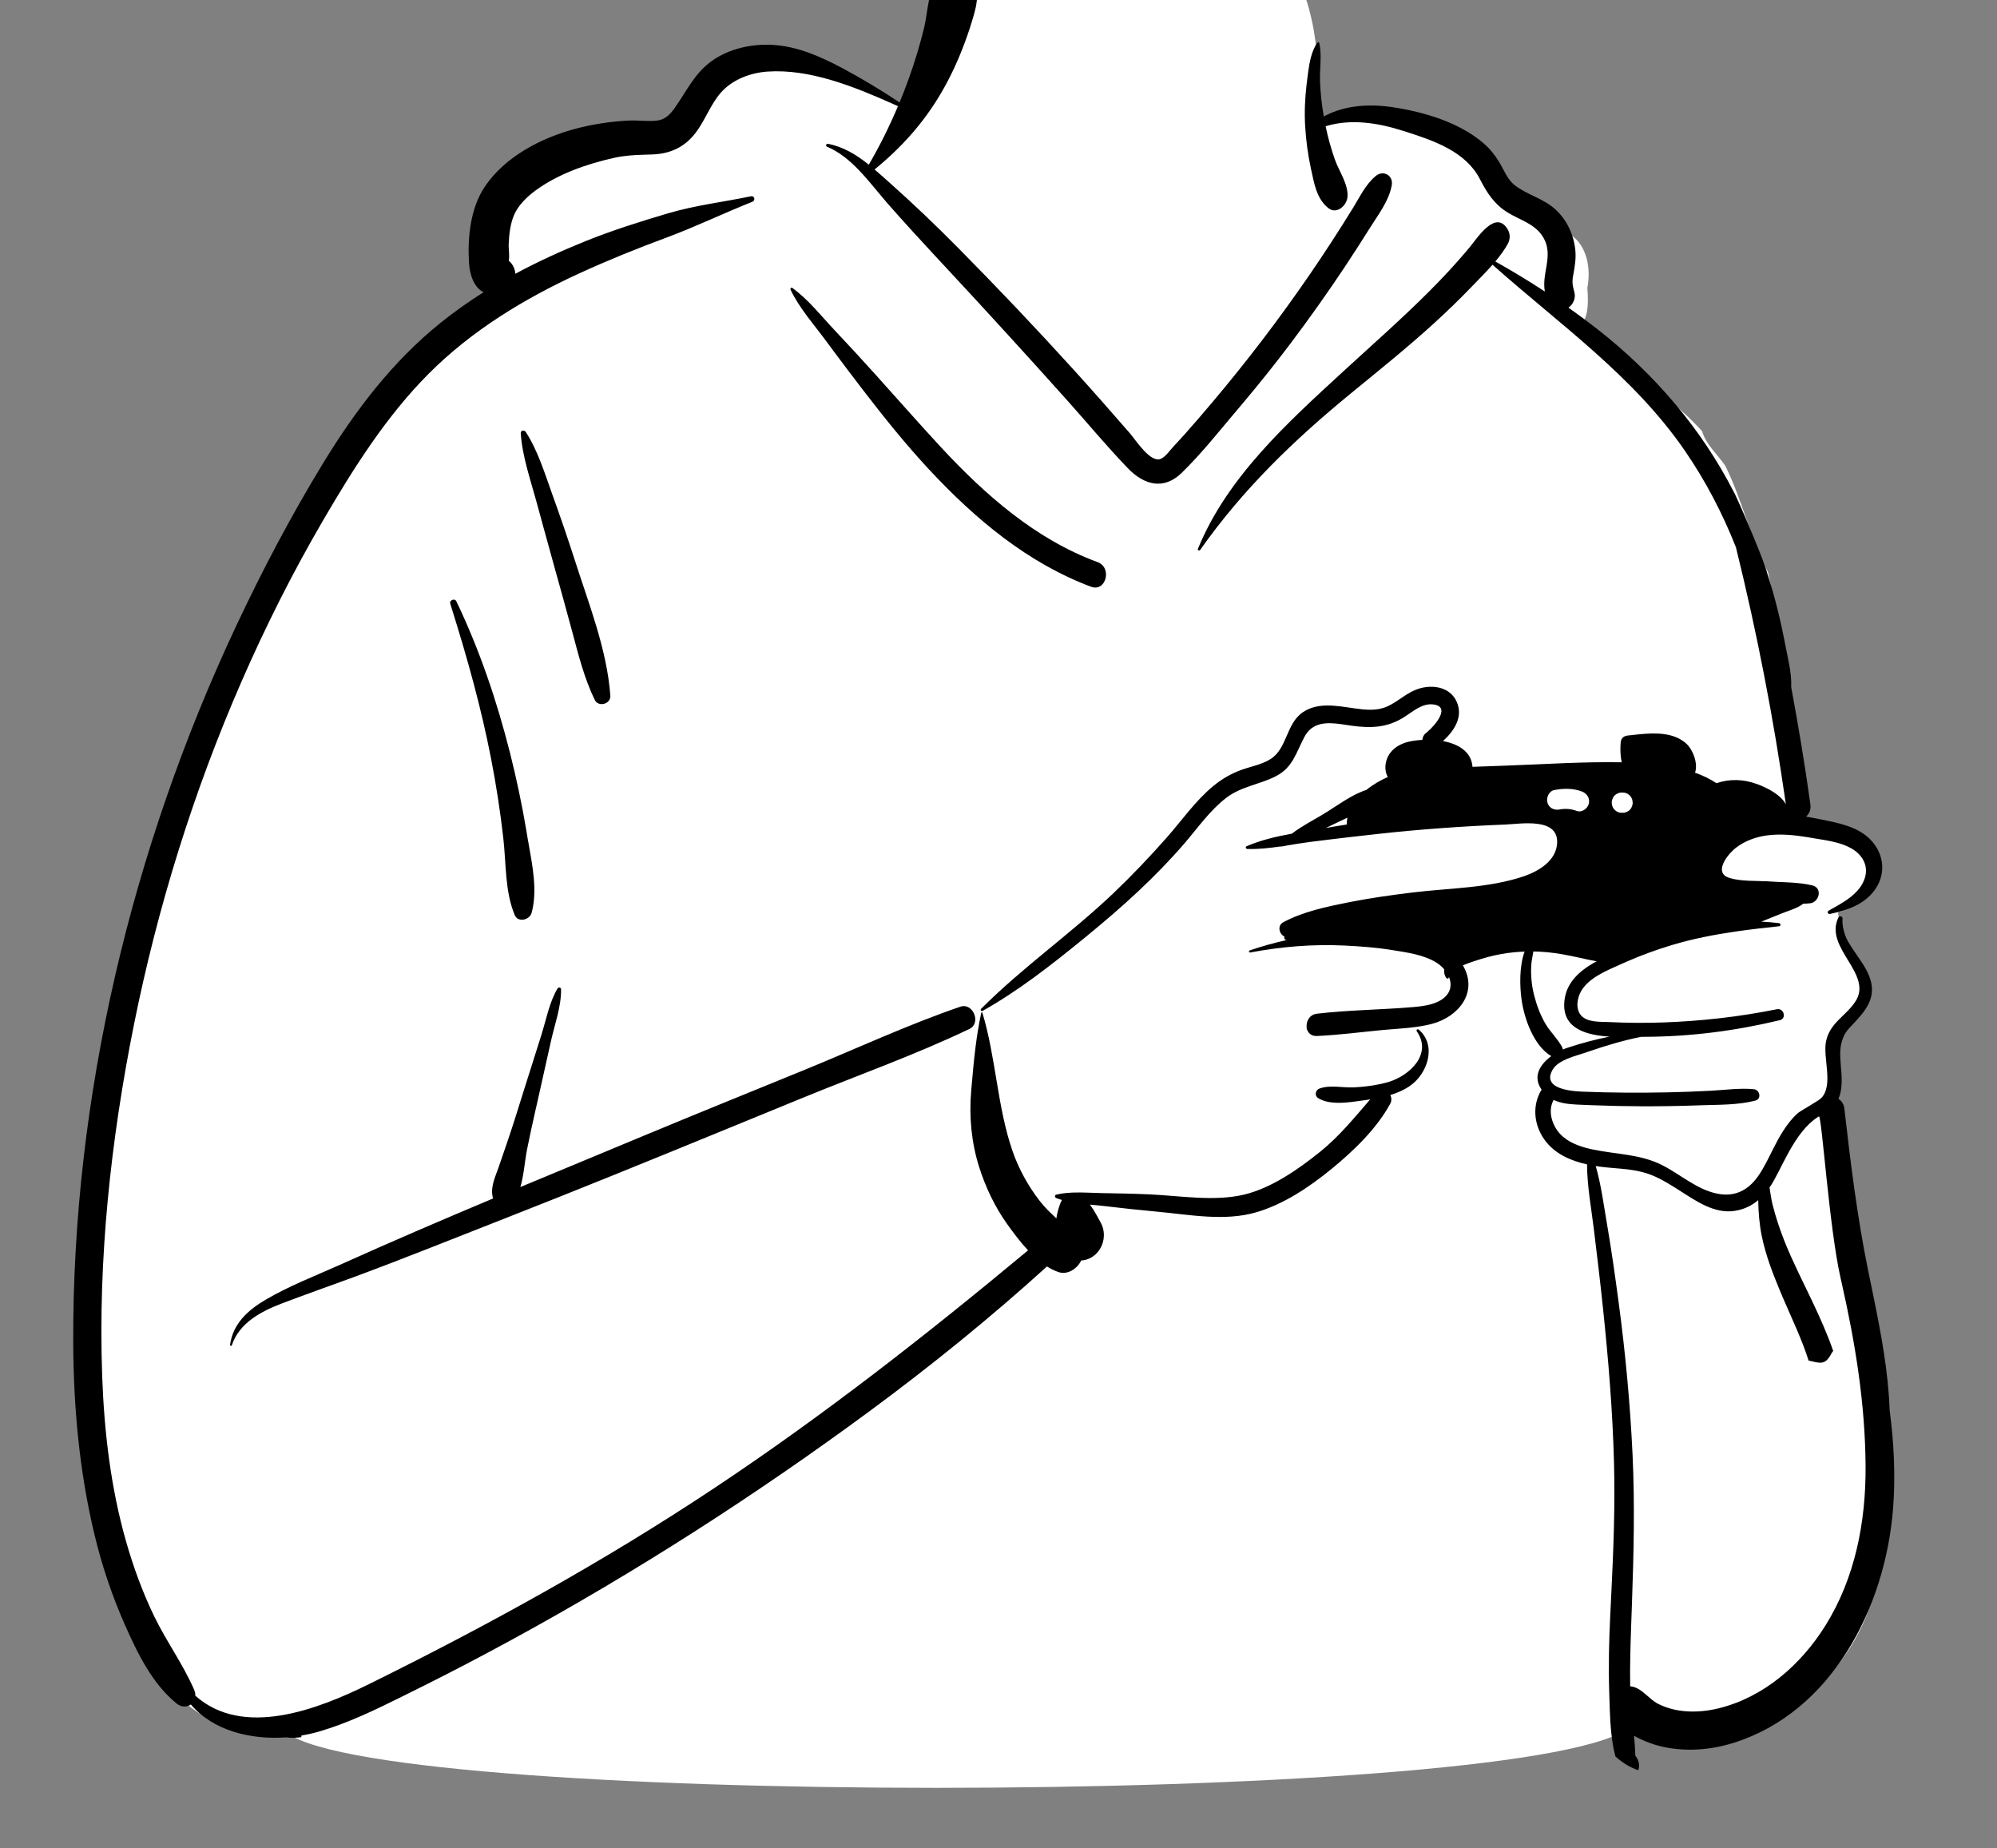 <svg width="67" height="62" viewBox="0 0 67 62" fill="none" xmlns="http://www.w3.org/2000/svg">
<rect x="0" y="0" width="67" height="62" fill="#808080" stroke="none"/>
<g clip-path="url(#clip0_5_34)">
<path fill-rule="evenodd" clip-rule="evenodd" d="M62.589 33.112C62.589 32.427 61.672 31.212 61.67 30.592C62.441 30.45 63.086 29.371 62.915 28.695C62.614 28.458 61.825 27.99 61.499 27.771C59.511 27.834 60.266 24.977 60.041 23.526C59.815 22.105 59.647 20.62 59.315 19.191C58.726 18.048 58.45 16.767 57.887 15.63C57.636 15.253 57.229 14.907 57.108 14.469C55.876 13.08 54.181 12.248 52.786 11.072C53.328 10.893 53.291 10.139 53.256 9.654C53.382 9.022 53.248 8.23 52.69 7.874C52.501 7.24 51.677 7.018 51.195 7.422C50.879 5.957 49.64 5.068 48.343 4.525C48.344 4.52 48.345 4.516 48.346 4.512C47.038 3.975 45.469 3.708 44.164 4.01C44.853 -3.92 38.972 -4.211 35.987 -3.545C34.46 -3.204 32.17 -2.143 31.649 -0.668C31.355 0.165 30.512 2.851 30.392 3.708C28.113 2.365 25.471 0.594 23.494 3.298C23.098 3.769 22.66 4.119 22.068 4.281C20.218 4.777 17.763 4.793 16.712 6.74C16.084 7.946 16.649 8.741 16.48 9.948C8.155 15.985 1.198 38.227 2.76 48.574C3.136 52.277 4.97 58.831 9.499 58.014C11.809 60.623 50.577 60.623 54.575 58.014C57.865 58.903 61.209 57.527 62.589 54.273C64.341 49.81 62.484 44.99 62.155 40.412C61.955 39.256 61.658 38.339 61.499 37.155C61.433 36.662 61.661 35.842 61.499 35.388C61.575 35.092 62.589 33.796 62.589 33.112Z" fill="white"/>
<path fill-rule="evenodd" clip-rule="evenodd" d="M44.263 1.447C44.355 1.852 44.271 2.308 44.287 2.724C44.301 3.121 44.346 3.516 44.413 3.907C45.116 3.525 45.947 3.476 46.748 3.599C47.784 3.758 48.983 4.11 49.795 4.825C49.996 5.001 50.162 5.21 50.301 5.441C50.468 5.718 50.575 6.03 50.839 6.228C51.249 6.535 51.756 6.654 52.15 6.993C52.551 7.34 52.8 7.857 52.853 8.392C52.881 8.676 52.835 8.942 52.783 9.22C52.736 9.469 52.759 9.572 52.823 9.812C52.873 10.001 52.778 10.215 52.622 10.319C52.955 10.555 53.284 10.799 53.607 11.052C55.489 12.527 57.081 14.366 58.184 16.53L58.211 16.583L58.242 16.648C58.511 17.218 59.214 18.886 59.301 19.261C59.364 19.457 59.424 19.653 59.481 19.851C59.629 20.375 59.755 20.906 59.86 21.441L59.888 21.587C59.972 22.036 60.118 22.568 60.095 23.047C60.339 24.355 60.556 25.668 60.74 26.986C60.765 27.159 60.698 27.299 60.595 27.392C60.842 27.433 61.087 27.484 61.33 27.535L61.471 27.565L61.542 27.581C62.048 27.699 62.547 27.871 62.878 28.309C63.235 28.784 63.243 29.394 62.884 29.872C62.579 30.278 62.134 30.471 61.67 30.593C61.578 30.616 61.486 30.638 61.393 30.658C61.331 30.671 61.29 30.583 61.349 30.549L61.447 30.493L61.582 30.417C61.932 30.218 62.295 29.993 62.489 29.633C62.752 29.145 62.544 28.694 62.093 28.446C61.715 28.238 61.247 28.185 60.828 28.114L60.655 28.084C60.216 28.012 59.769 27.965 59.326 28.017C58.938 28.062 58.546 28.199 58.233 28.443L58.204 28.467L58.174 28.493C57.9 28.738 57.505 29.29 58.023 29.449C58.418 29.57 58.9 29.54 59.316 29.563L59.37 29.567C59.718 29.591 60.082 29.591 60.434 29.634C60.56 29.649 60.685 29.671 60.807 29.7C61.157 29.786 61.036 30.266 60.728 30.3C60.653 30.308 60.576 30.312 60.499 30.314C60.297 30.471 60.019 30.542 59.78 30.639C59.553 30.732 59.324 30.824 59.094 30.915C59.292 30.924 59.49 30.941 59.688 30.966C59.752 30.974 59.752 31.063 59.688 31.07C59.213 31.119 58.738 31.174 58.264 31.242C57.531 31.347 56.803 31.487 56.091 31.701C55.571 31.858 55.057 32.045 54.559 32.264L54.408 32.331L54.346 32.359C53.894 32.561 53.308 32.798 53.048 33.244C52.913 33.477 52.853 33.836 53.044 34.059C53.249 34.298 53.679 34.271 53.966 34.283L53.989 34.284C54.596 34.314 55.205 34.318 55.814 34.296C57.089 34.25 58.365 34.106 59.617 33.853C59.848 33.807 59.948 34.164 59.716 34.22C58.239 34.575 56.745 34.769 55.229 34.778L55.063 34.779C54.473 34.895 53.894 35.069 53.32 35.265L53.205 35.305C52.866 35.423 52.287 35.541 52.087 35.888C51.954 36.119 52.001 36.277 52.132 36.385C52.363 36.573 52.854 36.609 53.093 36.618C54.052 36.655 55.011 36.662 55.97 36.641C56.449 36.63 56.928 36.612 57.408 36.587C57.876 36.562 58.377 36.49 58.843 36.536C59.044 36.556 59.111 36.861 58.893 36.918C58.318 37.068 57.672 37.055 57.077 37.074L57.009 37.077C56.37 37.1 55.73 37.111 55.091 37.109C54.543 37.107 53.995 37.095 53.447 37.074L52.962 37.054L52.877 37.05C52.619 37.036 52.355 37.005 52.126 36.896C51.915 37.261 52.073 37.751 52.346 38.04C52.605 38.316 52.98 38.451 53.338 38.536C53.372 38.543 53.406 38.551 53.439 38.558C54.227 38.724 55.03 38.709 55.767 39.083C56.387 39.398 56.955 39.922 57.649 40.046C58.27 40.158 58.721 39.876 59.052 39.353C59.07 39.324 59.088 39.295 59.105 39.267C59.366 38.833 59.553 38.356 59.828 37.932C59.968 37.715 60.126 37.507 60.319 37.338C60.406 37.261 61.014 36.928 61.109 36.828C61.518 36.395 61.156 35.484 61.262 34.941C61.387 34.309 61.925 34.087 62.248 33.597C62.861 32.665 61.178 31.792 61.681 30.773C61.688 30.76 61.696 30.751 61.707 30.745C61.751 30.72 61.822 30.751 61.818 30.811C61.762 31.57 62.463 32.093 62.716 32.751C63.004 33.5 62.544 33.953 62.074 34.453C61.471 35.095 61.895 35.814 61.761 36.587C61.743 36.688 61.715 36.778 61.679 36.858C61.782 36.923 61.861 37.033 61.879 37.185C62.085 38.995 62.307 40.8 62.67 42.585L62.748 42.964L62.852 43.47C63.111 44.736 63.352 46.006 63.398 47.3C63.542 48.392 63.599 49.492 63.514 50.592C63.255 53.937 61.444 57.437 58.154 58.464C57.392 58.701 56.584 58.763 55.803 58.597C55.535 58.54 55.16 58.415 54.823 58.225C54.843 58.448 54.859 58.671 54.866 58.894C54.977 59.021 55.027 59.214 54.964 59.379C54.696 59.288 54.452 59.143 54.232 58.946L54.196 58.912C54.066 58.413 54.027 57.866 54.008 57.34L54.004 57.19C53.998 57.044 53.995 56.901 53.99 56.762C53.963 55.893 53.982 55.023 54.026 54.155L54.057 53.516C54.131 52.026 54.19 50.54 54.15 49.045C54.104 47.326 53.962 45.614 53.783 43.904C53.691 43.021 53.586 42.141 53.478 41.26C53.392 40.551 53.248 39.788 53.246 39.058C52.695 38.936 52.153 38.702 51.814 38.224C51.455 37.718 51.401 37.07 51.721 36.55C51.412 36.114 51.665 35.703 52.047 35.426C51.46 35.086 51.133 34.161 51.047 33.517C50.988 33.076 50.969 32.415 51.151 31.919C50.889 31.928 50.627 31.956 50.365 32.002C50.062 32.057 49.765 32.138 49.471 32.238L49.323 32.288C49.248 32.314 49.164 32.345 49.08 32.381C49.61 33.286 48.929 34.106 48.056 34.34C47.89 34.385 47.72 34.417 47.549 34.442C47.163 34.497 46.769 34.514 46.387 34.55C45.655 34.62 44.918 34.718 44.184 34.751C44.022 34.758 43.918 34.681 43.869 34.572C43.867 34.571 43.867 34.57 43.867 34.568C43.849 34.539 43.838 34.509 43.834 34.477C43.836 34.479 43.84 34.481 43.842 34.483C43.807 34.279 43.925 34.032 44.184 34.003C45.244 33.879 46.32 33.873 47.384 33.783L47.452 33.777C47.786 33.747 48.179 33.693 48.444 33.474C48.689 33.271 48.711 33.007 48.613 32.769C48.611 32.775 48.61 32.782 48.609 32.788C48.602 32.835 48.539 32.833 48.518 32.8C48.457 32.704 48.441 32.609 48.457 32.518C48.383 32.43 48.294 32.352 48.197 32.292C47.769 32.023 47.205 31.949 46.718 31.87C46.185 31.783 45.647 31.743 45.109 31.717C44.05 31.665 42.988 31.754 41.946 31.95C41.903 31.958 41.885 31.895 41.927 31.881C42.333 31.742 42.749 31.625 43.169 31.533C43.159 31.531 43.149 31.53 43.139 31.527C43.102 31.518 43.076 31.471 43.089 31.434C43.09 31.428 43.093 31.422 43.095 31.417C42.916 31.333 42.842 31.048 43.058 30.933C43.732 30.574 44.523 30.411 45.263 30.263C45.973 30.122 46.691 30.023 47.409 29.935C48.624 29.788 49.948 29.791 51.117 29.396L51.165 29.379C51.641 29.209 52.209 28.866 52.242 28.286C52.292 27.409 51.029 27.637 50.504 27.658C49.065 27.715 47.627 27.818 46.194 27.977C45.902 28.009 45.61 28.042 45.317 28.076C44.869 28.128 44.42 28.182 43.973 28.239C43.723 28.271 43.468 28.314 43.211 28.354C43.13 28.375 43.052 28.389 42.973 28.397C42.967 28.398 42.962 28.396 42.958 28.393C42.584 28.448 42.208 28.489 41.843 28.477C41.801 28.476 41.775 28.409 41.819 28.388C42.291 28.182 42.816 28.06 43.342 27.964C43.669 27.713 44.062 27.512 44.386 27.317C44.83 27.05 45.339 26.657 45.842 26.497C46.069 26.313 46.326 26.165 46.563 26.064C46.495 25.955 46.471 25.803 46.483 25.676C46.528 25.218 46.883 24.962 47.292 24.873C47.419 24.846 47.566 24.826 47.722 24.818C47.725 24.733 47.762 24.649 47.844 24.586L47.868 24.567L47.885 24.553C48.16 24.323 48.706 23.674 48.049 23.626C47.7 23.601 47.405 23.865 47.127 24.043C46.551 24.415 45.993 24.433 45.334 24.341L45.038 24.297L44.989 24.29C44.513 24.226 44.03 24.217 43.764 24.718C43.479 25.254 43.379 25.743 42.804 26.038C42.255 26.32 41.645 26.376 41.14 26.763C40.599 27.178 40.193 27.76 39.751 28.276C38.775 29.413 37.659 30.417 36.509 31.36L36.304 31.528C35.245 32.392 34.152 33.243 32.967 33.909C32.958 33.913 32.95 33.915 32.943 33.915C32.911 33.912 32.887 33.869 32.916 33.84C34.301 32.451 35.921 31.324 37.344 29.972C37.974 29.372 38.575 28.741 39.152 28.086C39.657 27.512 40.104 26.867 40.692 26.378C40.978 26.14 41.287 25.958 41.632 25.831C41.955 25.712 42.317 25.653 42.614 25.47C43.197 25.113 43.14 24.267 43.723 23.883C44.222 23.554 44.83 23.674 45.384 23.752L45.45 23.762C45.809 23.811 46.18 23.852 46.522 23.706C46.861 23.561 47.134 23.29 47.475 23.147C47.951 22.944 48.626 22.993 48.87 23.533C49.104 24.049 48.785 24.516 48.413 24.859C48.92 24.953 49.365 25.206 49.403 25.722C49.775 25.709 50.146 25.696 50.517 25.682C51.812 25.636 53.114 25.546 54.41 25.57C54.38 25.434 54.367 25.293 54.365 25.15C54.365 25.071 54.368 24.991 54.374 24.91C54.383 24.771 54.472 24.688 54.603 24.673L54.896 24.641L54.994 24.631C55.542 24.577 56.155 24.566 56.573 24.941C56.797 25.143 56.978 25.608 56.869 25.918C57.124 26.009 57.367 26.125 57.589 26.271C58.029 26.119 58.491 26.136 58.933 26.295L58.986 26.314C59.3 26.433 59.746 26.659 59.917 26.981C59.502 24.078 58.943 21.2 58.241 18.357C57.792 17.222 57.226 16.137 56.539 15.135C54.808 12.611 52.315 10.875 50.075 8.88C49.878 9.104 49.665 9.318 49.466 9.524L49.381 9.611C48.976 10.035 48.553 10.441 48.121 10.836C47.218 11.66 46.267 12.421 45.323 13.195C43.419 14.754 41.699 16.41 40.267 18.445C40.242 18.482 40.17 18.46 40.19 18.412C41.172 16.001 43.208 14.169 45.057 12.468C46.029 11.574 47.024 10.702 47.959 9.765C48.395 9.329 48.817 8.877 49.216 8.404L49.315 8.285C49.575 7.97 50.185 7.009 50.588 7.702C50.673 7.847 50.669 8.033 50.588 8.178C50.474 8.385 50.328 8.582 50.169 8.771C50.734 9.088 51.288 9.423 51.83 9.778C51.798 9.607 51.806 9.418 51.835 9.229L51.844 9.169L51.884 8.935C51.941 8.589 51.97 8.268 51.757 7.93C51.492 7.509 50.991 7.377 50.592 7.134C50.133 6.853 49.893 6.477 49.647 6C49.175 5.087 48.111 4.721 47.196 4.427L47.081 4.391C46.235 4.12 45.321 3.975 44.475 4.235C44.555 4.616 44.658 4.992 44.788 5.358C44.926 5.748 45.241 6.181 45.209 6.602C45.187 6.893 44.849 7.204 44.568 6.982C44.17 6.667 44.091 6.154 43.984 5.665C43.881 5.192 43.816 4.708 43.788 4.224C43.761 3.758 43.782 3.293 43.837 2.83L43.88 2.49L43.89 2.411C43.937 2.067 44.006 1.707 44.193 1.437C44.211 1.411 44.255 1.411 44.263 1.447ZM32.728 -0.485C32.734 -0.458 32.739 -0.431 32.742 -0.404C32.77 -0.288 32.78 -0.176 32.777 -0.064C32.778 -0.024 32.775 0.016 32.768 0.056C32.753 0.188 32.723 0.323 32.681 0.471C32.593 0.785 32.492 1.096 32.378 1.402C32.155 2.007 31.891 2.584 31.564 3.138C30.975 4.137 30.226 4.967 29.342 5.684C29.51 5.827 29.674 5.975 29.838 6.121C30.632 6.827 31.404 7.564 32.152 8.321C33.481 9.665 34.782 11.035 36.053 12.437C36.681 13.128 37.296 13.829 37.908 14.534L37.928 14.558L37.95 14.584C38.167 14.856 38.601 15.503 38.925 15.399C39.089 15.346 39.261 15.094 39.373 14.974L39.578 14.753C39.647 14.679 39.715 14.604 39.781 14.529C40.977 13.176 42.108 11.772 43.17 10.303C43.689 9.587 44.19 8.857 44.672 8.115C44.921 7.733 45.164 7.348 45.403 6.96C45.634 6.584 45.82 6.181 46.161 5.9C46.41 5.695 46.756 5.883 46.693 6.22C46.594 6.752 46.238 7.201 45.958 7.65C45.676 8.101 45.388 8.547 45.094 8.989C44.527 9.84 43.935 10.673 43.322 11.489C42.794 12.192 42.244 12.877 41.679 13.548L41.524 13.731C40.916 14.447 40.319 15.207 39.647 15.861C39.045 16.446 38.388 16.275 37.84 15.706C37.146 14.987 36.503 14.21 35.836 13.464C34.502 11.975 33.155 10.497 31.794 9.035L31.347 8.554C30.825 7.991 30.306 7.425 29.8 6.849L29.735 6.774C29.157 6.104 28.571 5.264 27.75 4.923C27.691 4.899 27.713 4.812 27.777 4.824C28.302 4.924 28.741 5.197 29.148 5.524C29.515 4.897 29.842 4.237 30.127 3.561L29.944 3.479C28.635 2.895 27.16 2.306 25.754 2.401C25.188 2.439 24.583 2.66 24.192 3.1C23.838 3.497 23.661 4.034 23.336 4.458C22.964 4.943 22.478 5.161 21.882 5.181L21.593 5.19C21.259 5.201 20.94 5.219 20.602 5.295C19.686 5.5 18.72 5.833 17.952 6.401C17.674 6.607 17.386 6.89 17.251 7.202C17.117 7.512 17.079 7.874 17.066 8.207C17.06 8.37 17.107 8.585 17.067 8.741C17.072 8.723 17.074 8.732 17.075 8.751C17.197 8.851 17.281 9.017 17.29 9.183C18.056 8.771 18.848 8.41 19.657 8.084C20.556 7.722 21.484 7.431 22.412 7.156C23.32 6.887 24.27 6.776 25.196 6.584C25.313 6.559 25.354 6.724 25.245 6.767C24.272 7.153 23.33 7.611 22.349 7.974C21.369 8.337 20.396 8.73 19.444 9.166C17.603 10.01 15.826 11.085 14.376 12.542C12.96 13.966 11.867 15.695 10.852 17.434C9.829 19.185 8.916 20.999 8.102 22.863C6.492 26.551 5.285 30.429 4.49 34.389C3.717 38.243 3.285 42.235 3.429 46.175C3.497 48.045 3.718 49.918 4.233 51.717C4.479 52.577 4.787 53.417 5.175 54.219C5.586 55.065 6.138 55.818 6.513 56.678C6.543 56.748 6.555 56.816 6.553 56.879C8.151 58.308 10.651 57.345 12.379 56.492C16.357 54.528 20.26 52.379 23.971 49.912C27.633 47.478 31.103 44.761 34.492 41.941C34.23 41.662 33.998 41.349 33.795 41.066C33.376 40.48 33.061 39.817 32.844 39.125C32.59 38.315 32.511 37.448 32.583 36.601L32.604 36.362C32.673 35.562 32.752 34.751 32.922 33.97C32.924 33.96 32.931 33.956 32.94 33.956C32.948 33.956 32.956 33.961 32.959 33.97C33.417 35.483 33.454 37.11 33.968 38.603C34.175 39.204 34.496 39.784 34.882 40.282C35.048 40.498 35.243 40.685 35.442 40.868C35.455 40.775 35.473 40.682 35.5 40.592L35.521 40.52C35.548 40.433 35.581 40.337 35.627 40.251C35.562 40.232 35.499 40.211 35.437 40.187C35.388 40.168 35.377 40.086 35.437 40.073C35.6 40.034 35.768 40.014 35.939 40.006C35.966 40.002 35.992 40.001 36.018 40.002C36.339 39.992 36.665 40.016 36.973 40.021C37.508 40.029 38.041 40.04 38.575 40.064C39.598 40.11 40.752 40.312 41.758 40.067C42.672 39.843 43.573 39.214 44.306 38.622C44.946 38.104 45.44 37.489 45.972 36.876C45.934 36.883 45.896 36.888 45.858 36.894L45.515 36.942C45.083 37.002 44.569 37.049 44.225 36.834C44.094 36.752 44.132 36.566 44.266 36.515C44.616 36.382 45.051 36.492 45.425 36.474C45.718 36.459 46.014 36.427 46.303 36.364C46.398 36.344 46.493 36.321 46.586 36.293C47.271 36.089 48.075 35.371 47.531 34.588C47.511 34.559 47.534 34.532 47.562 34.526C47.574 34.524 47.587 34.526 47.598 34.536C48.217 35.065 47.895 36.014 47.309 36.421C47.108 36.562 46.88 36.66 46.644 36.732C46.689 36.817 46.697 36.922 46.643 37.022C46.185 37.866 45.408 38.608 44.681 39.204C43.934 39.816 43.072 40.394 42.146 40.665C41.076 40.976 39.901 40.742 38.816 40.643C38.227 40.589 37.641 40.526 37.054 40.456C36.896 40.437 36.733 40.423 36.568 40.407C36.724 40.618 36.847 40.862 36.928 41.008C37.192 41.483 36.949 42.109 36.438 42.255C36.384 42.27 36.33 42.279 36.276 42.28C36.138 42.565 35.81 42.775 35.507 42.668C35.375 42.621 35.248 42.558 35.126 42.482C33.22 44.211 31.214 45.833 29.15 47.354C25.322 50.174 21.31 52.749 17.15 55.014C16.213 55.524 15.269 56.02 14.317 56.497L13.497 56.905C12.59 57.356 11.662 57.804 10.698 58.084C10.511 58.138 10.314 58.182 10.113 58.216C10.11 58.235 10.109 58.253 10.11 58.27C9.929 58.295 9.771 58.298 9.636 58.281L9.605 58.277C8.425 58.362 7.162 58.064 6.402 57.174C6.275 57.266 6.091 57.276 5.928 57.144C5.108 56.48 4.62 55.469 4.191 54.504C3.757 53.525 3.416 52.505 3.166 51.46C2.666 49.372 2.468 47.219 2.457 45.072C2.419 36.798 4.426 28.451 7.911 21.023C8.795 19.14 9.769 17.291 10.851 15.52C11.93 13.754 13.182 12.112 14.787 10.824C15.248 10.454 15.728 10.115 16.223 9.803C15.89 9.633 15.759 9.201 15.735 8.817C15.684 7.964 15.782 6.981 16.266 6.261C16.945 5.251 18.159 4.628 19.286 4.325C19.874 4.167 20.482 4.075 21.088 4.044C21.401 4.028 21.726 4.081 22.035 4.046C22.308 4.016 22.476 3.848 22.633 3.627C23.035 3.061 23.296 2.467 23.872 2.052C24.463 1.626 25.229 1.463 25.941 1.507C26.77 1.559 27.527 1.896 28.258 2.284C28.917 2.634 29.557 3.022 30.181 3.436C30.295 3.159 30.403 2.88 30.503 2.6C30.697 2.058 30.866 1.498 31.003 0.938C31.142 0.369 31.122 -0.381 31.542 -0.809C31.907 -1.18 32.61 -1.035 32.728 -0.485ZM61.026 37.447L61.023 37.448C60.173 37.968 59.767 39.267 59.368 39.834C59.4 40.024 59.423 40.218 59.468 40.398C59.572 40.812 59.707 41.222 59.863 41.616C60.138 42.312 60.483 42.976 60.802 43.651C61.058 44.193 61.309 44.746 61.505 45.317C61.484 45.339 61.464 45.365 61.447 45.398C61.235 45.807 61.069 45.727 60.678 45.637L60.678 45.636C60.455 44.929 60.132 44.266 59.842 43.587L59.771 43.421L59.702 43.256C59.459 42.675 59.238 42.089 59.109 41.467C59.028 41.07 58.994 40.662 58.989 40.257C58.777 40.437 58.522 40.567 58.201 40.617C57.514 40.724 56.892 40.279 56.332 39.923L56.206 39.843C55.856 39.623 55.508 39.419 55.104 39.316C54.646 39.197 54.171 39.197 53.705 39.137C53.65 39.13 53.593 39.122 53.537 39.113C53.718 39.734 53.803 40.409 53.911 41.032C54.062 41.905 54.185 42.785 54.303 43.663C54.532 45.365 54.692 47.08 54.773 48.797C54.851 50.458 54.812 52.114 54.753 53.775L54.724 54.585C54.701 55.245 54.682 55.905 54.693 56.565C54.724 56.567 54.755 56.572 54.787 56.58C55.109 56.658 55.33 56.998 55.624 57.149C56.247 57.469 56.999 57.465 57.661 57.303C59.169 56.934 60.422 55.848 61.247 54.521C62.239 52.929 62.602 51.056 62.591 49.181C62.577 47.072 62.246 45.055 61.786 43.019L61.756 42.889C61.368 41.192 61.126 37.464 61.026 37.447ZM18.824 33.191C18.832 33.758 18.609 34.365 18.486 34.917C18.354 35.511 18.222 36.105 18.088 36.699L17.968 37.231C17.868 37.674 17.769 38.117 17.681 38.564C17.608 38.93 17.578 39.413 17.459 39.818C18.876 39.226 20.296 38.639 21.713 38.049C23.459 37.322 25.214 36.615 26.964 35.899C28.708 35.187 30.442 34.377 32.221 33.768C32.645 33.622 32.931 34.32 32.526 34.514C30.719 35.379 28.807 36.057 26.956 36.815L24.279 37.912C21.824 38.918 19.367 39.919 16.899 40.886C15.217 41.544 13.542 42.221 11.85 42.846C11.043 43.144 10.229 43.426 9.426 43.734C8.754 43.993 8.027 44.377 7.778 45.123C7.764 45.162 7.713 45.146 7.719 45.106C7.819 44.384 8.339 43.932 8.924 43.59C9.701 43.136 10.555 42.805 11.376 42.44L11.487 42.39C13.162 41.636 14.851 40.912 16.545 40.2C16.528 40.158 16.518 40.112 16.517 40.065L16.513 40.066C16.482 39.743 16.625 39.455 16.729 39.154L17.025 38.291C17.222 37.716 17.399 37.134 17.582 36.554C17.773 35.948 17.965 35.343 18.157 34.737C18.32 34.224 18.43 33.613 18.708 33.154C18.742 33.099 18.834 33.13 18.824 33.191ZM51.446 31.915L51.425 32.026C51.401 32.154 51.378 32.284 51.372 32.414C51.355 32.755 51.393 33.096 51.481 33.425C51.567 33.751 51.687 34.066 51.858 34.354C52.021 34.625 52.256 34.839 52.406 35.117C52.421 35.146 52.431 35.176 52.435 35.205C52.492 35.18 52.549 35.158 52.604 35.141C53.061 34.991 53.528 34.866 54.001 34.772L53.926 34.767L53.877 34.763C53.086 34.693 52.34 34.426 52.501 33.472C52.593 32.933 53.002 32.572 53.441 32.316L53.496 32.284C53.52 32.271 53.545 32.257 53.569 32.245C53.171 32.176 52.883 32.09 52.396 32.006C52.08 31.951 51.763 31.921 51.446 31.915ZM15.31 20.168C16.088 21.791 16.673 23.517 17.114 25.267C17.327 26.113 17.508 26.966 17.654 27.827L17.701 28.114L17.729 28.27C17.864 29.037 18.037 29.868 17.837 30.617C17.772 30.861 17.379 30.958 17.269 30.694C16.937 29.895 16.984 28.977 16.887 28.123C16.786 27.226 16.648 26.334 16.476 25.449C16.146 23.748 15.682 22.087 15.165 20.439L15.108 20.256C15.064 20.134 15.255 20.054 15.31 20.168ZM45.206 27.428C44.974 27.541 44.742 27.644 44.538 27.747C44.522 27.756 44.506 27.763 44.489 27.772C44.721 27.731 44.953 27.693 45.186 27.657C45.184 27.58 45.191 27.503 45.206 27.428ZM54.276 26.615C54.241 26.627 54.21 26.646 54.183 26.672L54.17 26.685C54.138 26.716 54.116 26.752 54.103 26.794C54.082 26.835 54.073 26.878 54.074 26.925L54.086 27.015C54.102 27.072 54.13 27.122 54.17 27.164L54.237 27.217C54.281 27.244 54.329 27.259 54.38 27.262L54.402 27.263L54.468 27.263C54.506 27.262 54.542 27.252 54.575 27.234C54.61 27.222 54.641 27.203 54.668 27.177L54.681 27.164C54.713 27.133 54.735 27.097 54.748 27.055C54.766 27.02 54.776 26.983 54.777 26.944L54.777 26.925L54.765 26.835C54.751 26.784 54.728 26.74 54.695 26.701L54.681 26.685L54.614 26.632C54.57 26.606 54.522 26.59 54.471 26.587L54.449 26.586H54.402C54.357 26.584 54.315 26.594 54.276 26.615ZM52.145 26.501C51.971 26.534 51.872 26.752 51.916 26.917C51.965 27.1 52.133 27.181 52.302 27.156L52.319 27.153C52.517 27.116 52.711 27.13 52.9 27.202C53.066 27.265 53.258 27.131 53.303 26.966C53.353 26.777 53.24 26.613 53.074 26.55C52.775 26.436 52.454 26.442 52.145 26.501ZM17.636 14.485C18.032 15.085 18.28 15.883 18.524 16.568L18.549 16.636C18.808 17.356 19.058 18.082 19.292 18.812C19.758 20.269 20.365 21.794 20.477 23.333C20.498 23.617 20.077 23.731 19.955 23.479C19.604 22.755 19.416 22.001 19.208 21.225C19.01 20.485 18.804 19.747 18.598 19.01C18.392 18.273 18.192 17.533 17.989 16.795C17.792 16.077 17.517 15.279 17.472 14.531C17.466 14.434 17.591 14.416 17.636 14.485ZM26.581 9.657C27.11 10.036 27.544 10.591 27.991 11.065C28.445 11.546 28.893 12.032 29.337 12.524C30.079 13.345 30.808 14.18 31.56 14.991C33.059 16.608 34.755 18.096 36.824 18.855C37.325 19.039 37.106 19.869 36.604 19.681C34.488 18.889 32.734 17.424 31.188 15.767C30.387 14.908 29.652 13.991 28.935 13.057C28.6 12.62 28.267 12.182 27.939 11.74L27.743 11.474C27.33 10.912 26.825 10.351 26.523 9.717C26.506 9.681 26.544 9.63 26.581 9.657Z" fill="black"/>
</g>
<defs>
<clipPath id="clip0_5_34">
<rect width="67" height="62" fill="white"/>
</clipPath>
</defs>
</svg>
